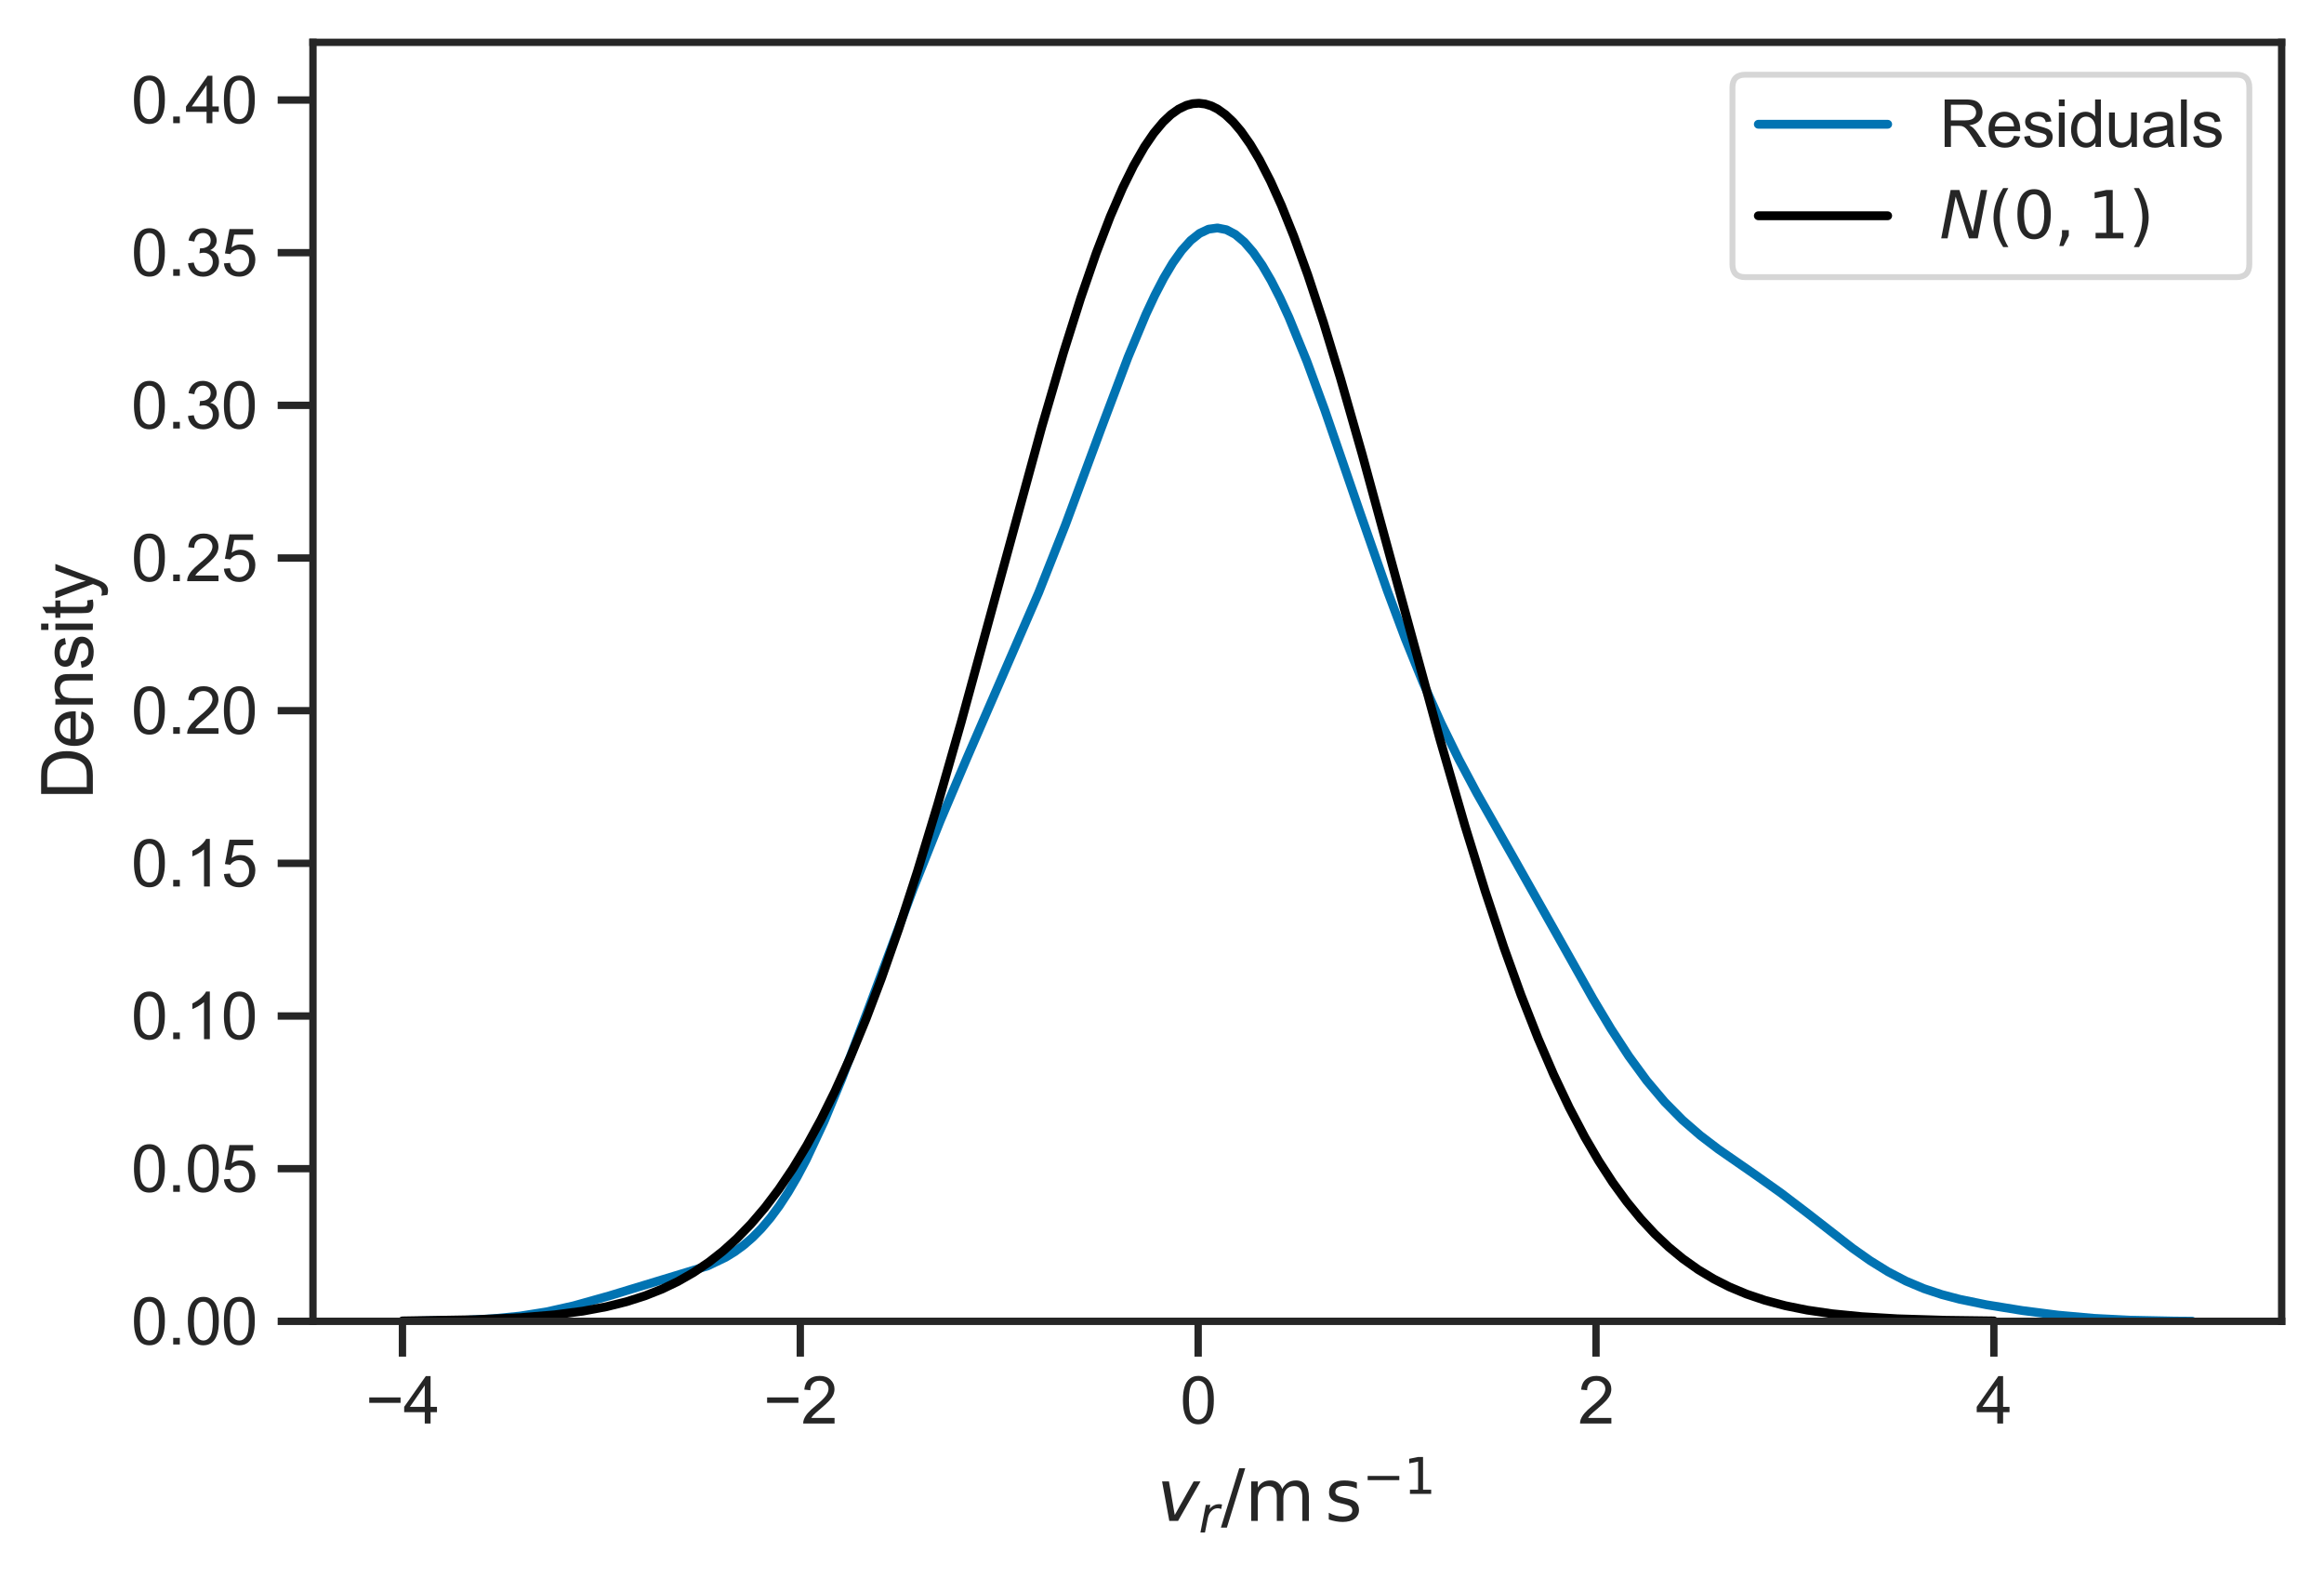 <?xml version="1.0" encoding="utf-8" standalone="no"?>
<!DOCTYPE svg PUBLIC "-//W3C//DTD SVG 1.1//EN"
  "http://www.w3.org/Graphics/SVG/1.1/DTD/svg11.dtd">
<svg height="268.24pt" version="1.1" viewBox="0 0 395.222 268.24" width="395.222pt" xmlns="http://www.w3.org/2000/svg" xmlns:xlink="http://www.w3.org/1999/xlink">
 <defs>
  <style type="text/css">*{stroke-linecap:butt;stroke-linejoin:round;}</style>
 </defs>
 <g id="figure_1">
  <g id="patch_1">
   <path d="M 0 268.24 
L 395.222 268.24 
L 395.222 0 
L 0 0 
z
" style="fill:#ffffff;"/>
  </g>
  <g id="axes_1">
   <g id="patch_2">
    <path d="M 53.222 224.64 
L 388.022 224.64 
L 388.022 7.2 
L 53.222 7.2 
z
" style="fill:#ffffff;"/>
   </g>
   <g id="matplotlib.axis_1">
    <g id="xtick_1">
     <g id="line2d_1">
      <defs>
       <path d="M 0 0 
L 0 6 
" id="mee38cab4d8" style="stroke:#262626;stroke-width:1.25;"/>
      </defs>
      <g>
       <use style="fill:#262626;stroke:#262626;stroke-width:1.25;" x="68.44" xlink:href="#mee38cab4d8" y="224.64"/>
      </g>
     </g>
     <g id="text_1">
      <!-- −4 -->
      <g style="fill:#262626;" transform="translate(62.169 242.014)scale(0.11 -0.11)">
       <defs>
        <path d="M 3381 1997 
L 356 1997 
L 356 2522 
L 3381 2522 
L 3381 1997 
z
" id="ArialMT-2212" transform="scale(0.016)"/>
        <path d="M 2069 0 
L 2069 1097 
L 81 1097 
L 81 1613 
L 2172 4581 
L 2631 4581 
L 2631 1613 
L 3250 1613 
L 3250 1097 
L 2631 1097 
L 2631 0 
L 2069 0 
z
M 2069 1613 
L 2069 3678 
L 634 1613 
L 2069 1613 
z
" id="ArialMT-34" transform="scale(0.016)"/>
       </defs>
       <use xlink:href="#ArialMT-2212"/>
       <use x="58.398" xlink:href="#ArialMT-34"/>
      </g>
     </g>
    </g>
    <g id="xtick_2">
     <g id="line2d_2">
      <g>
       <use style="fill:#262626;stroke:#262626;stroke-width:1.25;" x="136.1" xlink:href="#mee38cab4d8" y="224.64"/>
      </g>
     </g>
     <g id="text_2">
      <!-- −2 -->
      <g style="fill:#262626;" transform="translate(129.829 242.014)scale(0.11 -0.11)">
       <defs>
        <path d="M 3222 541 
L 3222 0 
L 194 0 
Q 188 203 259 391 
Q 375 700 629 1000 
Q 884 1300 1366 1694 
Q 2113 2306 2375 2664 
Q 2638 3022 2638 3341 
Q 2638 3675 2398 3904 
Q 2159 4134 1775 4134 
Q 1369 4134 1125 3890 
Q 881 3647 878 3216 
L 300 3275 
Q 359 3922 746 4261 
Q 1134 4600 1788 4600 
Q 2447 4600 2831 4234 
Q 3216 3869 3216 3328 
Q 3216 3053 3103 2787 
Q 2991 2522 2730 2228 
Q 2469 1934 1863 1422 
Q 1356 997 1212 845 
Q 1069 694 975 541 
L 3222 541 
z
" id="ArialMT-32" transform="scale(0.016)"/>
       </defs>
       <use xlink:href="#ArialMT-2212"/>
       <use x="58.398" xlink:href="#ArialMT-32"/>
      </g>
     </g>
    </g>
    <g id="xtick_3">
     <g id="line2d_3">
      <g>
       <use style="fill:#262626;stroke:#262626;stroke-width:1.25;" x="203.759" xlink:href="#mee38cab4d8" y="224.64"/>
      </g>
     </g>
     <g id="text_3">
      <!-- 0 -->
      <g style="fill:#262626;" transform="translate(200.701 242.014)scale(0.11 -0.11)">
       <defs>
        <path d="M 266 2259 
Q 266 3072 433 3567 
Q 600 4063 929 4331 
Q 1259 4600 1759 4600 
Q 2128 4600 2406 4451 
Q 2684 4303 2865 4023 
Q 3047 3744 3150 3342 
Q 3253 2941 3253 2259 
Q 3253 1453 3087 958 
Q 2922 463 2592 192 
Q 2263 -78 1759 -78 
Q 1097 -78 719 397 
Q 266 969 266 2259 
z
M 844 2259 
Q 844 1131 1108 757 
Q 1372 384 1759 384 
Q 2147 384 2411 759 
Q 2675 1134 2675 2259 
Q 2675 3391 2411 3762 
Q 2147 4134 1753 4134 
Q 1366 4134 1134 3806 
Q 844 3388 844 2259 
z
" id="ArialMT-30" transform="scale(0.016)"/>
       </defs>
       <use xlink:href="#ArialMT-30"/>
      </g>
     </g>
    </g>
    <g id="xtick_4">
     <g id="line2d_4">
      <g>
       <use style="fill:#262626;stroke:#262626;stroke-width:1.25;" x="271.419" xlink:href="#mee38cab4d8" y="224.64"/>
      </g>
     </g>
     <g id="text_4">
      <!-- 2 -->
      <g style="fill:#262626;" transform="translate(268.361 242.014)scale(0.11 -0.11)">
       <use xlink:href="#ArialMT-32"/>
      </g>
     </g>
    </g>
    <g id="xtick_5">
     <g id="line2d_5">
      <g>
       <use style="fill:#262626;stroke:#262626;stroke-width:1.25;" x="339.079" xlink:href="#mee38cab4d8" y="224.64"/>
      </g>
     </g>
     <g id="text_5">
      <!-- 4 -->
      <g style="fill:#262626;" transform="translate(336.02 242.014)scale(0.11 -0.11)">
       <use xlink:href="#ArialMT-34"/>
      </g>
     </g>
    </g>
    <g id="text_6">
     <!-- $v_r / \mathrm{m} \, \mathrm{s}^{-1}$ -->
     <g style="fill:#262626;" transform="translate(196.742 258.655)scale(0.12 -0.12)">
      <defs>
       <path d="M 459 3500 
L 1069 3500 
L 1581 525 
L 3256 3500 
L 3866 3500 
L 1875 0 
L 1100 0 
L 459 3500 
z
" id="DejaVuSans-Oblique-76" transform="scale(0.016)"/>
       <path d="M 2853 2969 
Q 2766 3016 2653 3041 
Q 2541 3066 2413 3066 
Q 1953 3066 1609 2717 
Q 1266 2369 1153 1784 
L 800 0 
L 225 0 
L 909 3500 
L 1484 3500 
L 1375 2956 
Q 1603 3259 1920 3421 
Q 2238 3584 2597 3584 
Q 2691 3584 2781 3573 
Q 2872 3563 2963 3538 
L 2853 2969 
z
" id="DejaVuSans-Oblique-72" transform="scale(0.016)"/>
       <path d="M 1625 4666 
L 2156 4666 
L 531 -594 
L 0 -594 
L 1625 4666 
z
" id="DejaVuSans-2f" transform="scale(0.016)"/>
       <path d="M 3328 2828 
Q 3544 3216 3844 3400 
Q 4144 3584 4550 3584 
Q 5097 3584 5394 3201 
Q 5691 2819 5691 2113 
L 5691 0 
L 5113 0 
L 5113 2094 
Q 5113 2597 4934 2840 
Q 4756 3084 4391 3084 
Q 3944 3084 3684 2787 
Q 3425 2491 3425 1978 
L 3425 0 
L 2847 0 
L 2847 2094 
Q 2847 2600 2669 2842 
Q 2491 3084 2119 3084 
Q 1678 3084 1418 2786 
Q 1159 2488 1159 1978 
L 1159 0 
L 581 0 
L 581 3500 
L 1159 3500 
L 1159 2956 
Q 1356 3278 1631 3431 
Q 1906 3584 2284 3584 
Q 2666 3584 2933 3390 
Q 3200 3197 3328 2828 
z
" id="DejaVuSans-6d" transform="scale(0.016)"/>
       <path d="M 2834 3397 
L 2834 2853 
Q 2591 2978 2328 3040 
Q 2066 3103 1784 3103 
Q 1356 3103 1142 2972 
Q 928 2841 928 2578 
Q 928 2378 1081 2264 
Q 1234 2150 1697 2047 
L 1894 2003 
Q 2506 1872 2764 1633 
Q 3022 1394 3022 966 
Q 3022 478 2636 193 
Q 2250 -91 1575 -91 
Q 1294 -91 989 -36 
Q 684 19 347 128 
L 347 722 
Q 666 556 975 473 
Q 1284 391 1588 391 
Q 1994 391 2212 530 
Q 2431 669 2431 922 
Q 2431 1156 2273 1281 
Q 2116 1406 1581 1522 
L 1381 1569 
Q 847 1681 609 1914 
Q 372 2147 372 2553 
Q 372 3047 722 3315 
Q 1072 3584 1716 3584 
Q 2034 3584 2315 3537 
Q 2597 3491 2834 3397 
z
" id="DejaVuSans-73" transform="scale(0.016)"/>
       <path d="M 678 2272 
L 4684 2272 
L 4684 1741 
L 678 1741 
L 678 2272 
z
" id="DejaVuSans-2212" transform="scale(0.016)"/>
       <path d="M 794 531 
L 1825 531 
L 1825 4091 
L 703 3866 
L 703 4441 
L 1819 4666 
L 2450 4666 
L 2450 531 
L 3481 531 
L 3481 0 
L 794 0 
L 794 531 
z
" id="DejaVuSans-31" transform="scale(0.016)"/>
      </defs>
      <use transform="translate(0 0.684)" xlink:href="#DejaVuSans-Oblique-76"/>
      <use transform="translate(59.18 -15.722)scale(0.7)" xlink:href="#DejaVuSans-Oblique-72"/>
      <use transform="translate(90.693 0.684)" xlink:href="#DejaVuSans-2f"/>
      <use transform="translate(124.385 0.684)" xlink:href="#DejaVuSans-6d"/>
      <use transform="translate(238.033 0.684)" xlink:href="#DejaVuSans-73"/>
      <use transform="translate(291.089 38.966)scale(0.7)" xlink:href="#DejaVuSans-2212"/>
      <use transform="translate(349.742 38.966)scale(0.7)" xlink:href="#DejaVuSans-31"/>
     </g>
    </g>
   </g>
   <g id="matplotlib.axis_2">
    <g id="ytick_1">
     <g id="line2d_6">
      <defs>
       <path d="M 0 0 
L -6 0 
" id="m92d019d580" style="stroke:#262626;stroke-width:1.25;"/>
      </defs>
      <g>
       <use style="fill:#262626;stroke:#262626;stroke-width:1.25;" x="53.222" xlink:href="#m92d019d580" y="224.64"/>
      </g>
     </g>
     <g id="text_7">
      <!-- 0.00 -->
      <g style="fill:#262626;" transform="translate(22.315 228.577)scale(0.11 -0.11)">
       <defs>
        <path d="M 581 0 
L 581 641 
L 1222 641 
L 1222 0 
L 581 0 
z
" id="ArialMT-2e" transform="scale(0.016)"/>
       </defs>
       <use xlink:href="#ArialMT-30"/>
       <use x="55.615" xlink:href="#ArialMT-2e"/>
       <use x="83.398" xlink:href="#ArialMT-30"/>
       <use x="139.014" xlink:href="#ArialMT-30"/>
      </g>
     </g>
    </g>
    <g id="ytick_2">
     <g id="line2d_7">
      <g>
       <use style="fill:#262626;stroke:#262626;stroke-width:1.25;" x="53.222" xlink:href="#m92d019d580" y="198.685"/>
      </g>
     </g>
     <g id="text_8">
      <!-- 0.05 -->
      <g style="fill:#262626;" transform="translate(22.315 202.622)scale(0.11 -0.11)">
       <defs>
        <path d="M 266 1200 
L 856 1250 
Q 922 819 1161 601 
Q 1400 384 1738 384 
Q 2144 384 2425 690 
Q 2706 997 2706 1503 
Q 2706 1984 2436 2262 
Q 2166 2541 1728 2541 
Q 1456 2541 1237 2417 
Q 1019 2294 894 2097 
L 366 2166 
L 809 4519 
L 3088 4519 
L 3088 3981 
L 1259 3981 
L 1013 2750 
Q 1425 3038 1878 3038 
Q 2478 3038 2890 2622 
Q 3303 2206 3303 1553 
Q 3303 931 2941 478 
Q 2500 -78 1738 -78 
Q 1113 -78 717 272 
Q 322 622 266 1200 
z
" id="ArialMT-35" transform="scale(0.016)"/>
       </defs>
       <use xlink:href="#ArialMT-30"/>
       <use x="55.615" xlink:href="#ArialMT-2e"/>
       <use x="83.398" xlink:href="#ArialMT-30"/>
       <use x="139.014" xlink:href="#ArialMT-35"/>
      </g>
     </g>
    </g>
    <g id="ytick_3">
     <g id="line2d_8">
      <g>
       <use style="fill:#262626;stroke:#262626;stroke-width:1.25;" x="53.222" xlink:href="#m92d019d580" y="172.731"/>
      </g>
     </g>
     <g id="text_9">
      <!-- 0.10 -->
      <g style="fill:#262626;" transform="translate(22.315 176.667)scale(0.11 -0.11)">
       <defs>
        <path d="M 2384 0 
L 1822 0 
L 1822 3584 
Q 1619 3391 1289 3197 
Q 959 3003 697 2906 
L 697 3450 
Q 1169 3672 1522 3987 
Q 1875 4303 2022 4600 
L 2384 4600 
L 2384 0 
z
" id="ArialMT-31" transform="scale(0.016)"/>
       </defs>
       <use xlink:href="#ArialMT-30"/>
       <use x="55.615" xlink:href="#ArialMT-2e"/>
       <use x="83.398" xlink:href="#ArialMT-31"/>
       <use x="139.014" xlink:href="#ArialMT-30"/>
      </g>
     </g>
    </g>
    <g id="ytick_4">
     <g id="line2d_9">
      <g>
       <use style="fill:#262626;stroke:#262626;stroke-width:1.25;" x="53.222" xlink:href="#m92d019d580" y="146.776"/>
      </g>
     </g>
     <g id="text_10">
      <!-- 0.15 -->
      <g style="fill:#262626;" transform="translate(22.315 150.713)scale(0.11 -0.11)">
       <use xlink:href="#ArialMT-30"/>
       <use x="55.615" xlink:href="#ArialMT-2e"/>
       <use x="83.398" xlink:href="#ArialMT-31"/>
       <use x="139.014" xlink:href="#ArialMT-35"/>
      </g>
     </g>
    </g>
    <g id="ytick_5">
     <g id="line2d_10">
      <g>
       <use style="fill:#262626;stroke:#262626;stroke-width:1.25;" x="53.222" xlink:href="#m92d019d580" y="120.821"/>
      </g>
     </g>
     <g id="text_11">
      <!-- 0.20 -->
      <g style="fill:#262626;" transform="translate(22.315 124.758)scale(0.11 -0.11)">
       <use xlink:href="#ArialMT-30"/>
       <use x="55.615" xlink:href="#ArialMT-2e"/>
       <use x="83.398" xlink:href="#ArialMT-32"/>
       <use x="139.014" xlink:href="#ArialMT-30"/>
      </g>
     </g>
    </g>
    <g id="ytick_6">
     <g id="line2d_11">
      <g>
       <use style="fill:#262626;stroke:#262626;stroke-width:1.25;" x="53.222" xlink:href="#m92d019d580" y="94.867"/>
      </g>
     </g>
     <g id="text_12">
      <!-- 0.25 -->
      <g style="fill:#262626;" transform="translate(22.315 98.803)scale(0.11 -0.11)">
       <use xlink:href="#ArialMT-30"/>
       <use x="55.615" xlink:href="#ArialMT-2e"/>
       <use x="83.398" xlink:href="#ArialMT-32"/>
       <use x="139.014" xlink:href="#ArialMT-35"/>
      </g>
     </g>
    </g>
    <g id="ytick_7">
     <g id="line2d_12">
      <g>
       <use style="fill:#262626;stroke:#262626;stroke-width:1.25;" x="53.222" xlink:href="#m92d019d580" y="68.912"/>
      </g>
     </g>
     <g id="text_13">
      <!-- 0.30 -->
      <g style="fill:#262626;" transform="translate(22.315 72.849)scale(0.11 -0.11)">
       <defs>
        <path d="M 269 1209 
L 831 1284 
Q 928 806 1161 595 
Q 1394 384 1728 384 
Q 2125 384 2398 659 
Q 2672 934 2672 1341 
Q 2672 1728 2419 1979 
Q 2166 2231 1775 2231 
Q 1616 2231 1378 2169 
L 1441 2663 
Q 1497 2656 1531 2656 
Q 1891 2656 2178 2843 
Q 2466 3031 2466 3422 
Q 2466 3731 2256 3934 
Q 2047 4138 1716 4138 
Q 1388 4138 1169 3931 
Q 950 3725 888 3313 
L 325 3413 
Q 428 3978 793 4289 
Q 1159 4600 1703 4600 
Q 2078 4600 2393 4439 
Q 2709 4278 2876 4000 
Q 3044 3722 3044 3409 
Q 3044 3113 2884 2869 
Q 2725 2625 2413 2481 
Q 2819 2388 3044 2092 
Q 3269 1797 3269 1353 
Q 3269 753 2831 336 
Q 2394 -81 1725 -81 
Q 1122 -81 723 278 
Q 325 638 269 1209 
z
" id="ArialMT-33" transform="scale(0.016)"/>
       </defs>
       <use xlink:href="#ArialMT-30"/>
       <use x="55.615" xlink:href="#ArialMT-2e"/>
       <use x="83.398" xlink:href="#ArialMT-33"/>
       <use x="139.014" xlink:href="#ArialMT-30"/>
      </g>
     </g>
    </g>
    <g id="ytick_8">
     <g id="line2d_13">
      <g>
       <use style="fill:#262626;stroke:#262626;stroke-width:1.25;" x="53.222" xlink:href="#m92d019d580" y="42.957"/>
      </g>
     </g>
     <g id="text_14">
      <!-- 0.35 -->
      <g style="fill:#262626;" transform="translate(22.315 46.894)scale(0.11 -0.11)">
       <use xlink:href="#ArialMT-30"/>
       <use x="55.615" xlink:href="#ArialMT-2e"/>
       <use x="83.398" xlink:href="#ArialMT-33"/>
       <use x="139.014" xlink:href="#ArialMT-35"/>
      </g>
     </g>
    </g>
    <g id="ytick_9">
     <g id="line2d_14">
      <g>
       <use style="fill:#262626;stroke:#262626;stroke-width:1.25;" x="53.222" xlink:href="#m92d019d580" y="17.003"/>
      </g>
     </g>
     <g id="text_15">
      <!-- 0.40 -->
      <g style="fill:#262626;" transform="translate(22.315 20.939)scale(0.11 -0.11)">
       <use xlink:href="#ArialMT-30"/>
       <use x="55.615" xlink:href="#ArialMT-2e"/>
       <use x="83.398" xlink:href="#ArialMT-34"/>
       <use x="139.014" xlink:href="#ArialMT-30"/>
      </g>
     </g>
    </g>
    <g id="text_16">
     <!-- Density -->
     <g style="fill:#262626;" transform="translate(15.789 135.926)rotate(-90)scale(0.12 -0.12)">
      <defs>
       <path d="M 494 0 
L 494 4581 
L 2072 4581 
Q 2606 4581 2888 4516 
Q 3281 4425 3559 4188 
Q 3922 3881 4101 3404 
Q 4281 2928 4281 2316 
Q 4281 1794 4159 1391 
Q 4038 988 3847 723 
Q 3656 459 3429 307 
Q 3203 156 2883 78 
Q 2563 0 2147 0 
L 494 0 
z
M 1100 541 
L 2078 541 
Q 2531 541 2789 625 
Q 3047 709 3200 863 
Q 3416 1078 3536 1442 
Q 3656 1806 3656 2325 
Q 3656 3044 3420 3430 
Q 3184 3816 2847 3947 
Q 2603 4041 2063 4041 
L 1100 4041 
L 1100 541 
z
" id="ArialMT-44" transform="scale(0.016)"/>
       <path d="M 2694 1069 
L 3275 997 
Q 3138 488 2766 206 
Q 2394 -75 1816 -75 
Q 1088 -75 661 373 
Q 234 822 234 1631 
Q 234 2469 665 2931 
Q 1097 3394 1784 3394 
Q 2450 3394 2872 2941 
Q 3294 2488 3294 1666 
Q 3294 1616 3291 1516 
L 816 1516 
Q 847 969 1125 678 
Q 1403 388 1819 388 
Q 2128 388 2347 550 
Q 2566 713 2694 1069 
z
M 847 1978 
L 2700 1978 
Q 2663 2397 2488 2606 
Q 2219 2931 1791 2931 
Q 1403 2931 1139 2672 
Q 875 2413 847 1978 
z
" id="ArialMT-65" transform="scale(0.016)"/>
       <path d="M 422 0 
L 422 3319 
L 928 3319 
L 928 2847 
Q 1294 3394 1984 3394 
Q 2284 3394 2536 3286 
Q 2788 3178 2913 3003 
Q 3038 2828 3088 2588 
Q 3119 2431 3119 2041 
L 3119 0 
L 2556 0 
L 2556 2019 
Q 2556 2363 2490 2533 
Q 2425 2703 2258 2804 
Q 2091 2906 1866 2906 
Q 1506 2906 1245 2678 
Q 984 2450 984 1813 
L 984 0 
L 422 0 
z
" id="ArialMT-6e" transform="scale(0.016)"/>
       <path d="M 197 991 
L 753 1078 
Q 800 744 1014 566 
Q 1228 388 1613 388 
Q 2000 388 2187 545 
Q 2375 703 2375 916 
Q 2375 1106 2209 1216 
Q 2094 1291 1634 1406 
Q 1016 1563 777 1677 
Q 538 1791 414 1992 
Q 291 2194 291 2438 
Q 291 2659 392 2848 
Q 494 3038 669 3163 
Q 800 3259 1026 3326 
Q 1253 3394 1513 3394 
Q 1903 3394 2198 3281 
Q 2494 3169 2634 2976 
Q 2775 2784 2828 2463 
L 2278 2388 
Q 2241 2644 2061 2787 
Q 1881 2931 1553 2931 
Q 1166 2931 1000 2803 
Q 834 2675 834 2503 
Q 834 2394 903 2306 
Q 972 2216 1119 2156 
Q 1203 2125 1616 2013 
Q 2213 1853 2448 1751 
Q 2684 1650 2818 1456 
Q 2953 1263 2953 975 
Q 2953 694 2789 445 
Q 2625 197 2315 61 
Q 2006 -75 1616 -75 
Q 969 -75 630 194 
Q 291 463 197 991 
z
" id="ArialMT-73" transform="scale(0.016)"/>
       <path d="M 425 3934 
L 425 4581 
L 988 4581 
L 988 3934 
L 425 3934 
z
M 425 0 
L 425 3319 
L 988 3319 
L 988 0 
L 425 0 
z
" id="ArialMT-69" transform="scale(0.016)"/>
       <path d="M 1650 503 
L 1731 6 
Q 1494 -44 1306 -44 
Q 1000 -44 831 53 
Q 663 150 594 308 
Q 525 466 525 972 
L 525 2881 
L 113 2881 
L 113 3319 
L 525 3319 
L 525 4141 
L 1084 4478 
L 1084 3319 
L 1650 3319 
L 1650 2881 
L 1084 2881 
L 1084 941 
Q 1084 700 1114 631 
Q 1144 563 1211 522 
Q 1278 481 1403 481 
Q 1497 481 1650 503 
z
" id="ArialMT-74" transform="scale(0.016)"/>
       <path d="M 397 -1278 
L 334 -750 
Q 519 -800 656 -800 
Q 844 -800 956 -737 
Q 1069 -675 1141 -563 
Q 1194 -478 1313 -144 
Q 1328 -97 1363 -6 
L 103 3319 
L 709 3319 
L 1400 1397 
Q 1534 1031 1641 628 
Q 1738 1016 1872 1384 
L 2581 3319 
L 3144 3319 
L 1881 -56 
Q 1678 -603 1566 -809 
Q 1416 -1088 1222 -1217 
Q 1028 -1347 759 -1347 
Q 597 -1347 397 -1278 
z
" id="ArialMT-79" transform="scale(0.016)"/>
      </defs>
      <use xlink:href="#ArialMT-44"/>
      <use x="72.217" xlink:href="#ArialMT-65"/>
      <use x="127.832" xlink:href="#ArialMT-6e"/>
      <use x="183.447" xlink:href="#ArialMT-73"/>
      <use x="233.447" xlink:href="#ArialMT-69"/>
      <use x="255.664" xlink:href="#ArialMT-74"/>
      <use x="283.447" xlink:href="#ArialMT-79"/>
     </g>
    </g>
   </g>
   <g id="line2d_15">
    <path clip-path="url(#p990e10b4aa)" d="M 70.174 224.612 
L 79.299 224.443 
L 83.861 224.196 
L 88.423 223.745 
L 92.985 223.02 
L 97.548 222 
L 103.631 220.297 
L 120.359 215.213 
L 123.4 213.759 
L 124.921 212.825 
L 126.442 211.716 
L 127.963 210.402 
L 129.483 208.861 
L 131.004 207.07 
L 132.525 205.015 
L 134.046 202.687 
L 135.566 200.083 
L 137.087 197.21 
L 140.129 190.714 
L 143.17 183.38 
L 147.732 171.386 
L 155.336 151.019 
L 159.898 139.563 
L 164.461 128.814 
L 176.627 100.779 
L 181.189 89.235 
L 187.272 72.834 
L 191.834 60.729 
L 194.876 53.437 
L 196.397 50.182 
L 197.917 47.256 
L 199.438 44.705 
L 200.959 42.57 
L 202.48 40.885 
L 204 39.677 
L 205.521 38.964 
L 207.042 38.756 
L 208.563 39.055 
L 210.083 39.854 
L 211.604 41.141 
L 213.125 42.895 
L 214.646 45.089 
L 216.166 47.692 
L 217.687 50.667 
L 219.208 53.976 
L 222.249 61.429 
L 225.291 69.71 
L 231.374 87.396 
L 235.936 100.444 
L 238.978 108.579 
L 242.019 116.084 
L 245.061 122.912 
L 248.102 129.114 
L 251.144 134.827 
L 257.227 145.537 
L 264.83 159.006 
L 270.913 169.818 
L 273.955 174.896 
L 276.996 179.563 
L 280.038 183.719 
L 283.079 187.326 
L 286.121 190.408 
L 289.162 193.048 
L 292.204 195.365 
L 298.287 199.577 
L 302.849 202.806 
L 307.411 206.276 
L 315.015 212.191 
L 318.057 214.334 
L 321.098 216.219 
L 324.14 217.802 
L 327.181 219.081 
L 330.223 220.09 
L 333.264 220.889 
L 337.827 221.824 
L 343.91 222.806 
L 349.993 223.585 
L 356.076 224.131 
L 362.159 224.439 
L 369.762 224.593 
L 372.804 224.616 
L 372.804 224.616 
" style="fill:none;stroke:#0173b2;stroke-linecap:round;stroke-width:1.5;"/>
   </g>
   <g id="line2d_16">
    <path clip-path="url(#p990e10b4aa)" d="M 68.44 224.571 
L 80.874 224.358 
L 88.546 224.013 
L 94.366 223.529 
L 99.128 222.906 
L 103.097 222.165 
L 106.536 221.308 
L 109.711 220.296 
L 112.621 219.143 
L 115.266 217.874 
L 117.912 216.364 
L 120.557 214.578 
L 122.938 212.706 
L 125.319 210.556 
L 127.7 208.101 
L 130.081 205.313 
L 132.462 202.167 
L 134.843 198.638 
L 137.224 194.704 
L 139.605 190.345 
L 141.986 185.545 
L 144.632 179.681 
L 147.277 173.254 
L 149.923 166.266 
L 152.833 157.949 
L 156.007 148.168 
L 159.447 136.822 
L 163.415 122.939 
L 168.971 102.594 
L 177.172 72.575 
L 180.876 59.902 
L 183.786 50.676 
L 186.431 43.012 
L 188.812 36.81 
L 190.929 31.923 
L 192.78 28.175 
L 194.632 24.953 
L 196.22 22.632 
L 197.807 20.733 
L 199.13 19.482 
L 200.453 18.539 
L 201.775 17.907 
L 202.834 17.629 
L 203.892 17.553 
L 204.95 17.68 
L 206.008 18.009 
L 207.066 18.539 
L 208.389 19.482 
L 209.712 20.733 
L 211.035 22.285 
L 212.622 24.537 
L 214.209 27.199 
L 216.061 30.801 
L 217.913 34.905 
L 220.03 40.169 
L 222.41 46.749 
L 225.056 54.776 
L 227.966 64.324 
L 231.67 77.29 
L 237.225 97.684 
L 244.898 125.773 
L 249.13 140.389 
L 252.57 151.506 
L 255.744 161.048 
L 258.654 169.128 
L 261.564 176.538 
L 264.21 182.683 
L 266.856 188.266 
L 269.501 193.299 
L 271.882 197.373 
L 274.263 201.035 
L 276.644 204.305 
L 279.025 207.21 
L 281.406 209.773 
L 283.787 212.022 
L 286.168 213.984 
L 288.813 215.859 
L 291.459 217.448 
L 294.105 218.786 
L 297.015 220.005 
L 300.189 221.077 
L 303.628 221.987 
L 307.332 222.731 
L 311.565 223.349 
L 316.592 223.845 
L 322.676 224.21 
L 330.878 224.462 
L 339.079 224.571 
L 339.079 224.571 
" style="fill:none;stroke:#000000;stroke-linecap:round;stroke-width:1.5;"/>
   </g>
   <g id="patch_3">
    <path d="M 53.222 224.64 
L 53.222 7.2 
" style="fill:none;stroke:#262626;stroke-linecap:square;stroke-linejoin:miter;stroke-width:1.25;"/>
   </g>
   <g id="patch_4">
    <path d="M 388.022 224.64 
L 388.022 7.2 
" style="fill:none;stroke:#262626;stroke-linecap:square;stroke-linejoin:miter;stroke-width:1.25;"/>
   </g>
   <g id="patch_5">
    <path d="M 53.222 224.64 
L 388.022 224.64 
" style="fill:none;stroke:#262626;stroke-linecap:square;stroke-linejoin:miter;stroke-width:1.25;"/>
   </g>
   <g id="patch_6">
    <path d="M 53.222 7.2 
L 388.022 7.2 
" style="fill:none;stroke:#262626;stroke-linecap:square;stroke-linejoin:miter;stroke-width:1.25;"/>
   </g>
   <g id="legend_1">
    <g id="patch_7">
     <path d="M 296.822 47.12 
L 380.322 47.12 
Q 382.522 47.12 382.522 44.92 
L 382.522 14.9 
Q 382.522 12.7 380.322 12.7 
L 296.822 12.7 
Q 294.622 12.7 294.622 14.9 
L 294.622 44.92 
Q 294.622 47.12 296.822 47.12 
z
" style="fill:#ffffff;opacity:0.8;stroke:#cccccc;stroke-linejoin:miter;"/>
    </g>
    <g id="line2d_17">
     <path d="M 299.022 21.124 
L 321.022 21.124 
" style="fill:none;stroke:#0173b2;stroke-linecap:round;stroke-width:1.5;"/>
    </g>
    <g id="line2d_18"/>
    <g id="text_17">
     <!-- Residuals -->
     <g style="fill:#262626;" transform="translate(329.822 24.974)scale(0.11 -0.11)">
      <defs>
       <path d="M 503 0 
L 503 4581 
L 2534 4581 
Q 3147 4581 3465 4457 
Q 3784 4334 3975 4021 
Q 4166 3709 4166 3331 
Q 4166 2844 3850 2509 
Q 3534 2175 2875 2084 
Q 3116 1969 3241 1856 
Q 3506 1613 3744 1247 
L 4541 0 
L 3778 0 
L 3172 953 
Q 2906 1366 2734 1584 
Q 2563 1803 2427 1890 
Q 2291 1978 2150 2013 
Q 2047 2034 1813 2034 
L 1109 2034 
L 1109 0 
L 503 0 
z
M 1109 2559 
L 2413 2559 
Q 2828 2559 3062 2645 
Q 3297 2731 3419 2920 
Q 3541 3109 3541 3331 
Q 3541 3656 3305 3865 
Q 3069 4075 2559 4075 
L 1109 4075 
L 1109 2559 
z
" id="ArialMT-52" transform="scale(0.016)"/>
       <path d="M 2575 0 
L 2575 419 
Q 2259 -75 1647 -75 
Q 1250 -75 917 144 
Q 584 363 401 755 
Q 219 1147 219 1656 
Q 219 2153 384 2558 
Q 550 2963 881 3178 
Q 1213 3394 1622 3394 
Q 1922 3394 2156 3267 
Q 2391 3141 2538 2938 
L 2538 4581 
L 3097 4581 
L 3097 0 
L 2575 0 
z
M 797 1656 
Q 797 1019 1065 703 
Q 1334 388 1700 388 
Q 2069 388 2326 689 
Q 2584 991 2584 1609 
Q 2584 2291 2321 2609 
Q 2059 2928 1675 2928 
Q 1300 2928 1048 2622 
Q 797 2316 797 1656 
z
" id="ArialMT-64" transform="scale(0.016)"/>
       <path d="M 2597 0 
L 2597 488 
Q 2209 -75 1544 -75 
Q 1250 -75 995 37 
Q 741 150 617 320 
Q 494 491 444 738 
Q 409 903 409 1263 
L 409 3319 
L 972 3319 
L 972 1478 
Q 972 1038 1006 884 
Q 1059 663 1231 536 
Q 1403 409 1656 409 
Q 1909 409 2131 539 
Q 2353 669 2445 892 
Q 2538 1116 2538 1541 
L 2538 3319 
L 3100 3319 
L 3100 0 
L 2597 0 
z
" id="ArialMT-75" transform="scale(0.016)"/>
       <path d="M 2588 409 
Q 2275 144 1986 34 
Q 1697 -75 1366 -75 
Q 819 -75 525 192 
Q 231 459 231 875 
Q 231 1119 342 1320 
Q 453 1522 633 1644 
Q 813 1766 1038 1828 
Q 1203 1872 1538 1913 
Q 2219 1994 2541 2106 
Q 2544 2222 2544 2253 
Q 2544 2597 2384 2738 
Q 2169 2928 1744 2928 
Q 1347 2928 1158 2789 
Q 969 2650 878 2297 
L 328 2372 
Q 403 2725 575 2942 
Q 747 3159 1072 3276 
Q 1397 3394 1825 3394 
Q 2250 3394 2515 3294 
Q 2781 3194 2906 3042 
Q 3031 2891 3081 2659 
Q 3109 2516 3109 2141 
L 3109 1391 
Q 3109 606 3145 398 
Q 3181 191 3288 0 
L 2700 0 
Q 2613 175 2588 409 
z
M 2541 1666 
Q 2234 1541 1622 1453 
Q 1275 1403 1131 1340 
Q 988 1278 909 1158 
Q 831 1038 831 891 
Q 831 666 1001 516 
Q 1172 366 1500 366 
Q 1825 366 2078 508 
Q 2331 650 2450 897 
Q 2541 1088 2541 1459 
L 2541 1666 
z
" id="ArialMT-61" transform="scale(0.016)"/>
       <path d="M 409 0 
L 409 4581 
L 972 4581 
L 972 0 
L 409 0 
z
" id="ArialMT-6c" transform="scale(0.016)"/>
      </defs>
      <use xlink:href="#ArialMT-52"/>
      <use x="72.217" xlink:href="#ArialMT-65"/>
      <use x="127.832" xlink:href="#ArialMT-73"/>
      <use x="177.832" xlink:href="#ArialMT-69"/>
      <use x="200.049" xlink:href="#ArialMT-64"/>
      <use x="255.664" xlink:href="#ArialMT-75"/>
      <use x="311.279" xlink:href="#ArialMT-61"/>
      <use x="366.895" xlink:href="#ArialMT-6c"/>
      <use x="389.111" xlink:href="#ArialMT-73"/>
     </g>
    </g>
    <g id="line2d_19">
     <path d="M 299.022 36.683 
L 321.022 36.683 
" style="fill:none;stroke:#000000;stroke-linecap:round;stroke-width:1.5;"/>
    </g>
    <g id="line2d_20"/>
    <g id="text_18">
     <!-- $N(0,1)$ -->
     <g style="fill:#262626;" transform="translate(329.822 40.533)scale(0.11 -0.11)">
      <defs>
       <path d="M 1081 4666 
L 1931 4666 
L 3219 666 
L 4000 4666 
L 4616 4666 
L 3706 0 
L 2853 0 
L 1569 4025 
L 788 0 
L 172 0 
L 1081 4666 
z
" id="DejaVuSans-Oblique-4e" transform="scale(0.016)"/>
       <path d="M 1984 4856 
Q 1566 4138 1362 3434 
Q 1159 2731 1159 2009 
Q 1159 1288 1364 580 
Q 1569 -128 1984 -844 
L 1484 -844 
Q 1016 -109 783 600 
Q 550 1309 550 2009 
Q 550 2706 781 3412 
Q 1013 4119 1484 4856 
L 1984 4856 
z
" id="DejaVuSans-28" transform="scale(0.016)"/>
       <path d="M 2034 4250 
Q 1547 4250 1301 3770 
Q 1056 3291 1056 2328 
Q 1056 1369 1301 889 
Q 1547 409 2034 409 
Q 2525 409 2770 889 
Q 3016 1369 3016 2328 
Q 3016 3291 2770 3770 
Q 2525 4250 2034 4250 
z
M 2034 4750 
Q 2819 4750 3233 4129 
Q 3647 3509 3647 2328 
Q 3647 1150 3233 529 
Q 2819 -91 2034 -91 
Q 1250 -91 836 529 
Q 422 1150 422 2328 
Q 422 3509 836 4129 
Q 1250 4750 2034 4750 
z
" id="DejaVuSans-30" transform="scale(0.016)"/>
       <path d="M 750 794 
L 1409 794 
L 1409 256 
L 897 -744 
L 494 -744 
L 750 256 
L 750 794 
z
" id="DejaVuSans-2c" transform="scale(0.016)"/>
       <path d="M 513 4856 
L 1013 4856 
Q 1481 4119 1714 3412 
Q 1947 2706 1947 2009 
Q 1947 1309 1714 600 
Q 1481 -109 1013 -844 
L 513 -844 
Q 928 -128 1133 580 
Q 1338 1288 1338 2009 
Q 1338 2731 1133 3434 
Q 928 4138 513 4856 
z
" id="DejaVuSans-29" transform="scale(0.016)"/>
      </defs>
      <use transform="translate(0 0.125)" xlink:href="#DejaVuSans-Oblique-4e"/>
      <use transform="translate(74.805 0.125)" xlink:href="#DejaVuSans-28"/>
      <use transform="translate(113.818 0.125)" xlink:href="#DejaVuSans-30"/>
      <use transform="translate(177.441 0.125)" xlink:href="#DejaVuSans-2c"/>
      <use transform="translate(228.711 0.125)" xlink:href="#DejaVuSans-31"/>
      <use transform="translate(292.334 0.125)" xlink:href="#DejaVuSans-29"/>
     </g>
    </g>
   </g>
  </g>
 </g>
 <defs>
  <clipPath id="p990e10b4aa">
   <rect height="217.44" width="334.8" x="53.222" y="7.2"/>
  </clipPath>
 </defs>
</svg>
